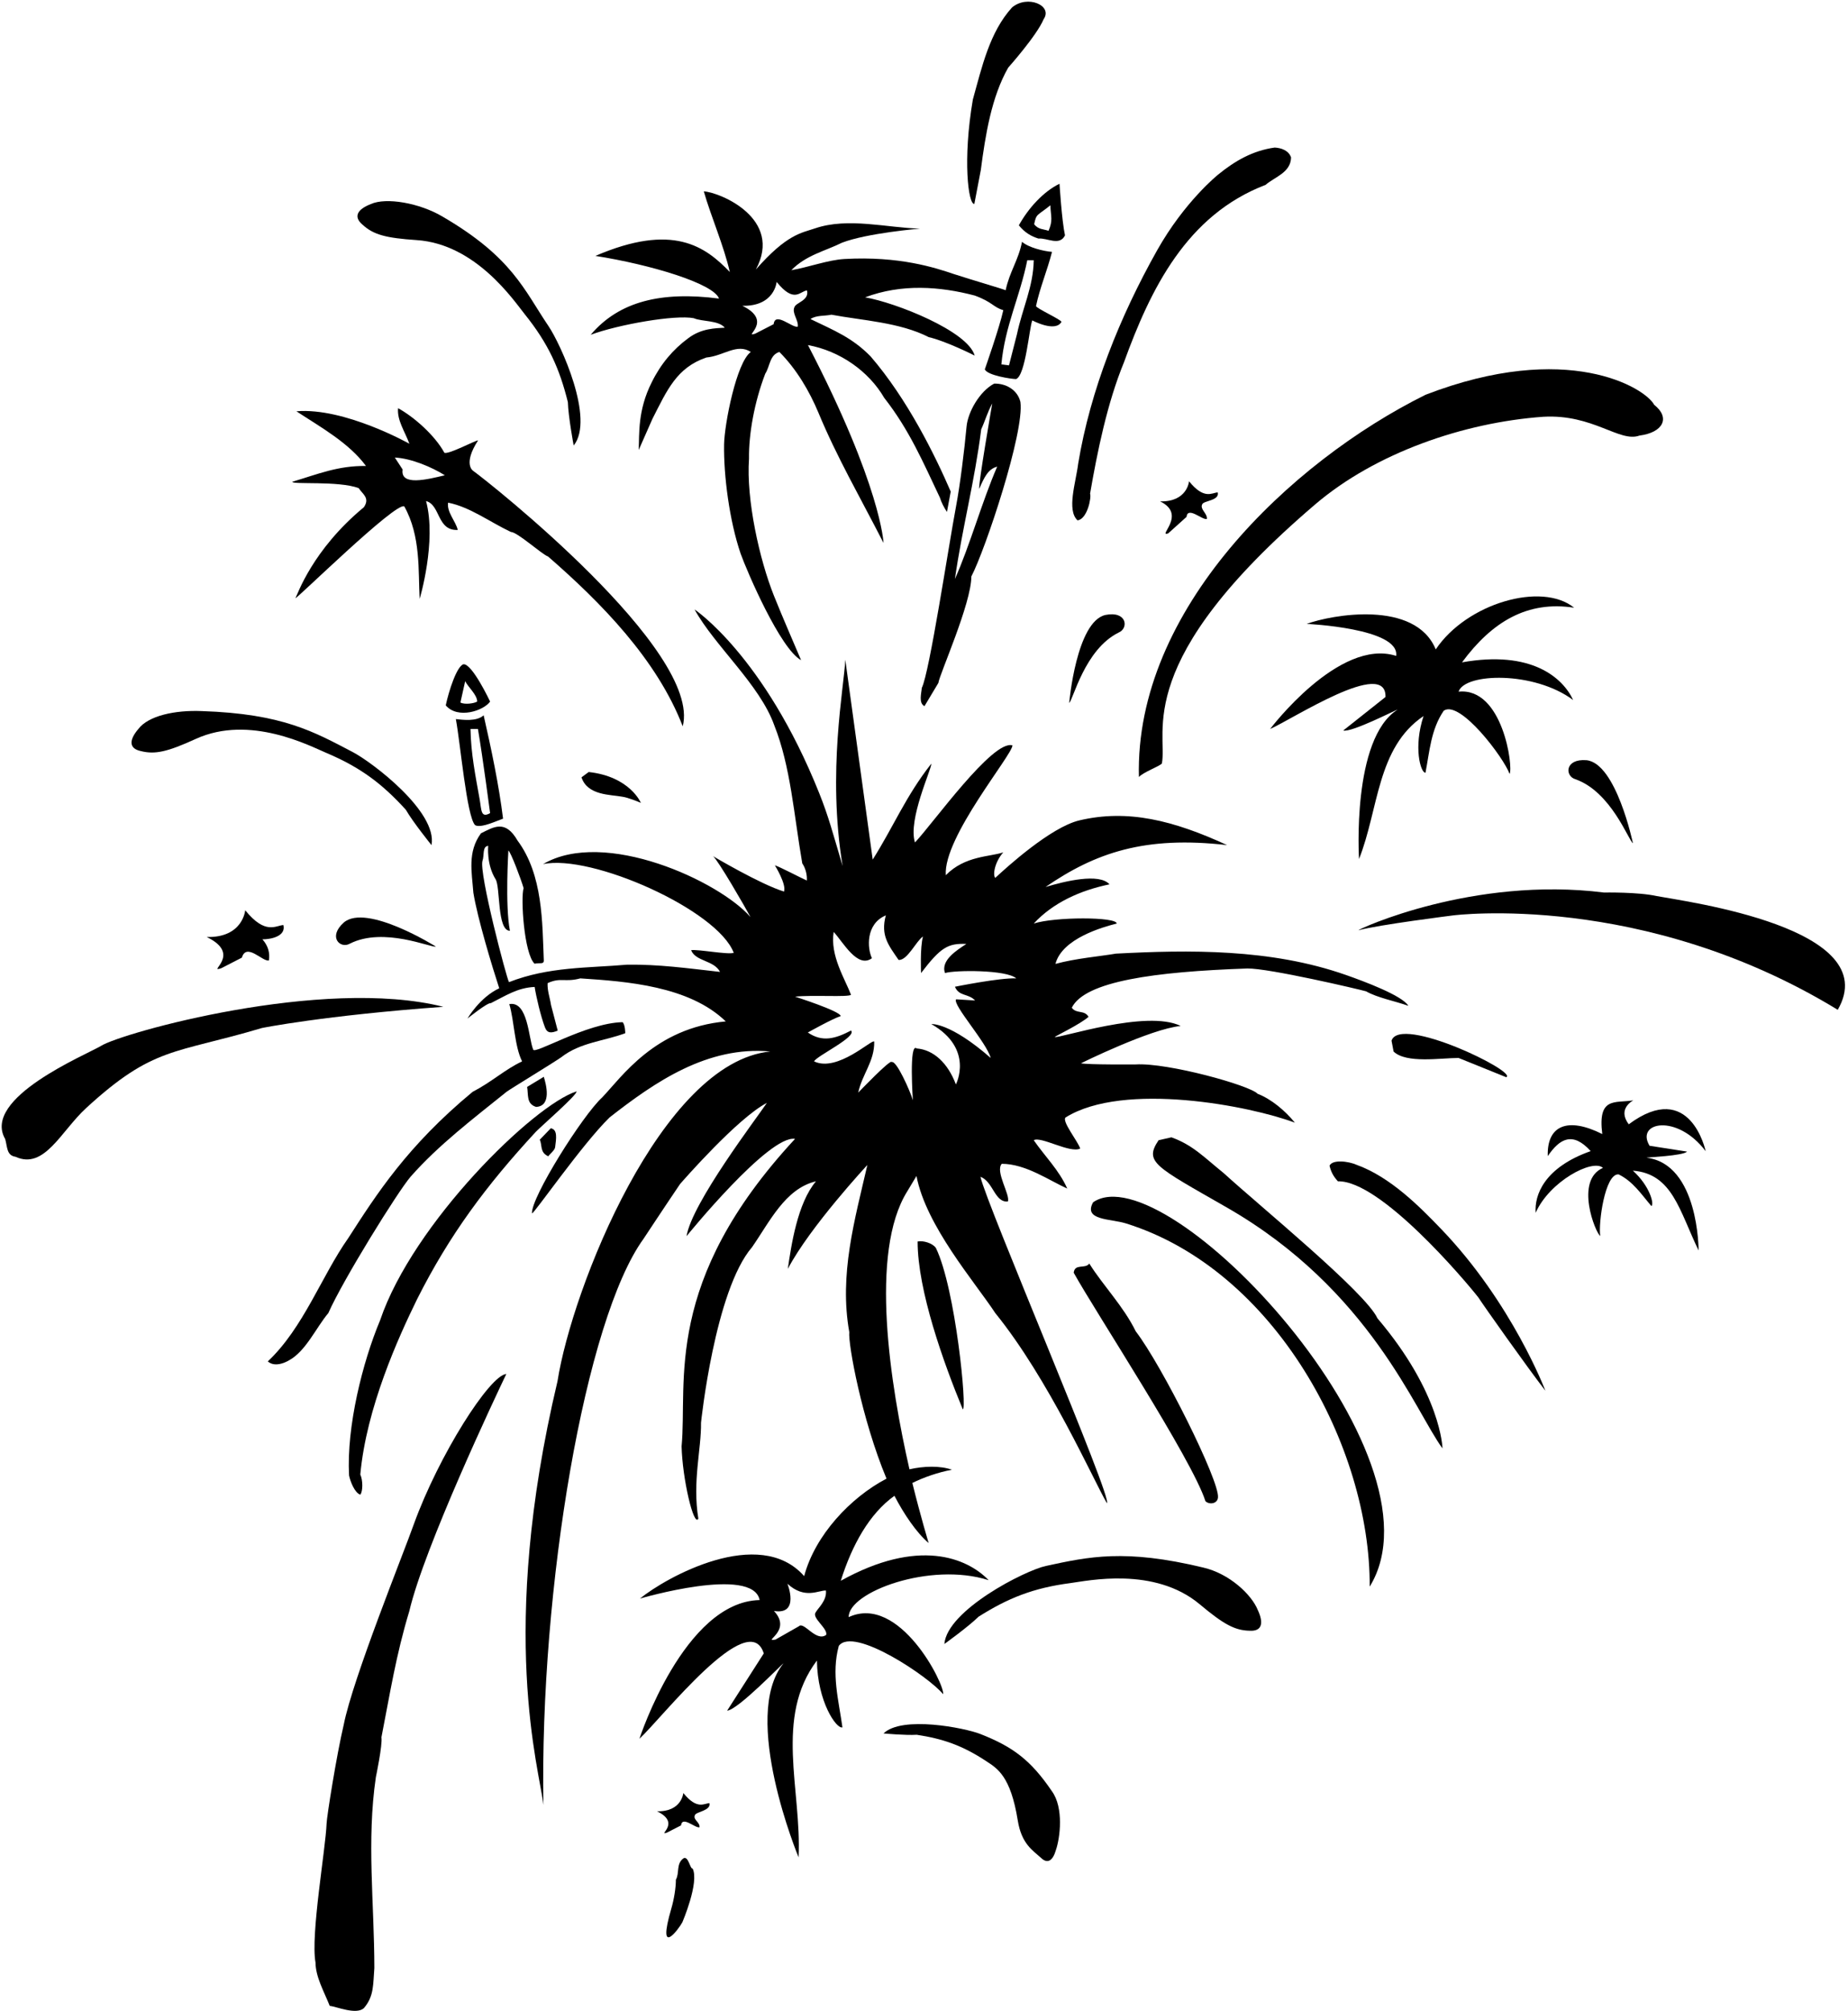 <?xml version="1.0" encoding="UTF-8"?>
<svg xmlns="http://www.w3.org/2000/svg" xmlns:xlink="http://www.w3.org/1999/xlink" width="500pt" height="544pt" viewBox="0 0 500 544" version="1.1">
<g id="surface1">
<path style=" stroke:none;fill-rule:nonzero;fill:rgb(0%,0%,0%);fill-opacity:1;" d="M 255.18 458.312 C 255.648 455.684 243.355 431.09 229.621 437.453 C 229.5 430.703 251.688 422.395 267.492 427.461 C 261.629 421.379 248.445 415.961 227.48 427.625 C 230.527 417.945 235.207 409.492 242 404.629 C 244.555 409.578 248.027 414.688 251.262 417.414 C 251.262 417.414 249.109 410.34 246.848 401.16 C 249.844 399.664 253.879 398.25 257.57 397.59 C 254.43 396.441 249.812 396.594 246.066 397.465 C 240.914 374.836 235.113 338.777 245.492 322.242 L 247.965 318.121 C 250.539 331.613 263.727 346.758 269.285 355.203 C 283.758 373.07 295.656 400.008 299.465 406.598 C 301.422 406.188 266.918 325.848 265.27 318.328 C 268.773 319.668 269.082 325.332 272.688 325.023 C 273.406 323.273 269.184 316.887 271.039 314.824 C 277.527 314.824 283.914 319.359 288.754 321.52 C 286.59 316.578 282.676 312.766 279.691 308.441 C 281.648 307.309 289.477 312.047 292.258 310.707 C 291.742 308.852 287.105 303.188 288.344 302.262 C 304.102 292.477 338.348 299.172 350.348 303.703 C 347.672 300.406 343.961 297.316 340.254 295.875 C 338.195 293.609 315.945 287.43 307.293 287.941 C 307.293 287.941 294.215 288.047 292.461 287.633 C 292.461 287.633 311.312 278.312 319.449 277.539 C 310.281 273.008 286.695 280.938 285.355 280.527 C 285.664 280.219 292.152 277.129 294.523 275.066 C 293.391 273.109 291.227 274.348 289.988 272.598 C 293.543 265.438 312.34 262.863 337.473 261.988 C 343.242 261.883 367.859 267.652 369.609 268.168 C 372.699 269.918 377.23 270.742 381.043 272.082 C 379.395 269.301 368.992 265.438 364.148 263.738 C 343.719 256.566 321.508 256.941 301.938 257.969 C 297.715 258.691 290.969 259.258 285.562 260.75 C 287.363 253.852 298.438 250.762 302.145 249.832 C 302.145 247.98 285.355 247.98 279.691 249.832 C 284.941 244.168 292.258 240.871 300.188 239.223 C 297.406 236.082 288.031 238.398 282.883 239.945 C 296.375 230.676 309.766 226.039 332.016 228.613 C 317.492 221.922 305.133 218.828 292.051 221.922 C 284.223 223.77 272.172 234.797 269.285 237.473 C 268.566 236.754 269.082 233.25 271.449 230.57 C 267.844 231.809 261.098 231.449 255.898 236.754 C 255.176 226.453 274.023 204.102 273.922 201.629 C 268.566 200.031 252.293 222.949 247.555 227.895 C 245.598 221.715 252.086 208.016 251.984 206.574 C 245.082 215.328 241.785 223.566 236.121 232.527 L 228.703 178.453 C 228.395 185.871 223.762 208.785 227.984 234.281 C 225.305 225.27 224.184 220.891 221.648 214.555 C 206.766 177.371 187.918 164.859 187.918 164.859 C 193.375 174.746 205.582 185.199 209.496 196.223 C 213.926 207.348 214.801 220.477 217.066 233.559 C 217.992 234.898 218.406 236.754 218.301 238.195 C 216.652 237.473 210.988 234.484 209.648 234.074 C 209.648 234.074 212.844 239.223 212.121 241.18 C 205.734 239.223 192.914 231.602 192.914 231.602 C 194.254 232.633 201.512 245.199 203.059 248.082 C 194.664 238.398 163.508 223.98 146.922 233.766 C 159.902 230.934 194.148 246.125 198.527 257.766 C 196.672 258.277 188.844 256.734 186.988 257.043 C 188.227 260.133 193.172 259.723 194.816 262.914 C 185.652 261.883 178.34 260.855 169.688 260.957 C 159.078 261.883 148.527 261.457 137.715 265.68 C 137.094 264.754 129.516 236.031 130.547 232.84 C 131.062 231.5 130.441 228.926 132.09 228.82 C 132.09 228.82 131.578 233.766 134.047 237.781 C 135.438 239.688 134.41 251.789 137.965 251.789 C 136.621 244.891 137.551 230.059 137.551 230.059 C 138.27 230.676 140.949 237.781 141.672 240.254 C 140.848 242.727 141.746 257.91 144.629 260.691 C 146.07 260.383 147.23 260.957 147.129 259.723 C 146.719 249.629 146.922 236.648 140.023 227.379 C 136.727 221.66 133.637 223.672 130.133 225.422 C 126.426 230.469 127.664 235.93 128.074 241.488 C 129.207 248.492 133.223 261.68 135.078 267.344 C 129.773 269.816 126.477 275.531 126.477 275.531 C 126.477 275.531 131.887 271.152 132.812 271.359 C 136.934 269.301 140.023 267.188 144.656 266.98 C 145.07 269.66 146.305 274.914 147.438 277.898 C 148.055 279.547 149.145 279.52 150.895 278.797 L 149.086 271.875 C 148.777 269.816 148.055 268.012 148.16 265.953 C 151.766 264.305 152.797 265.797 157.016 264.664 C 169.582 265.488 186.477 266.727 196.363 276.305 C 177.152 278.055 168.141 291.445 162.941 296.852 C 157.586 301.746 143.629 323.992 143.938 328.215 C 144.145 328.836 157.531 309.469 164.949 302.262 C 177.203 292.68 191.418 282.895 208.414 284.441 C 178.957 287.324 154.754 348.609 150.84 373.641 C 134.664 441.824 145.996 478.699 147.027 488.277 C 145.996 429.465 158.355 356.852 174.113 335.117 C 174.113 335.117 179.473 326.98 184.004 320.285 C 184.828 319.359 199.555 302.465 207.488 298.348 C 204.809 302.363 187.195 325.434 185.754 334.395 C 185.754 334.395 208.055 306.895 215.109 308.078 C 179.215 346.809 186.062 373.742 184.414 391.254 C 184.621 400.008 187.711 413.191 188.945 410.82 C 187.301 400.727 189.77 392.074 189.668 384.867 C 189.668 384.867 193.375 349.125 203.469 337.383 C 208.207 330.586 212.43 321.52 220.773 319.562 C 215.777 325.434 214.078 336.867 213.152 343.254 C 219.125 331.871 234.68 315.137 234.68 315.137 C 231.23 330.07 227.008 344.801 229.785 360.352 C 229.438 363.559 233.176 383.992 239.855 399.988 C 230.129 405.078 220.508 415.301 217.578 426.363 C 205.426 412.562 180.109 426.75 173.145 432.438 C 173.145 432.438 203.68 423.453 205.531 432.836 C 185.094 433.273 173.004 470.363 173.004 470.363 C 179.148 464.684 202.652 434.441 206.648 447.273 L 196.738 462.754 C 199.629 462.586 211.723 449.965 211.969 449.973 C 200.262 464.426 216.066 502.426 216.066 502.426 C 216.926 484.156 209.438 464.566 221.031 449.191 C 221.156 460.332 226.336 467.816 227.93 467.266 C 226.918 459.93 224.883 452.809 226.945 445.238 C 230.918 439.824 251.465 453.688 255.18 458.312 Z M 232.207 295.566 C 233.238 290.621 236.637 287.117 236.531 281.762 C 236.02 280.938 226.594 290.156 220.258 287.117 C 220.879 285.676 232 280.426 230.25 278.777 C 226 281 222.5 282 218.57 279.305 C 218.57 279.305 225.203 275.582 227.469 274.863 C 227.367 273.523 215.109 269.609 215.109 269.609 C 219.848 269.094 229.633 269.816 230.25 269.094 C 228.602 264.77 224.535 258.484 225.562 252.098 C 228.141 254.879 232 262.09 235.914 259.207 C 234.641 256.574 234.168 249.926 239.676 247.617 C 238.18 253.078 240.445 255.754 243.125 259.672 C 245.492 259.875 247.863 254.57 249.719 253.336 C 248.895 256.426 249.203 263.223 249.203 263.223 C 254.496 256.285 256.465 255.137 261.461 255.344 C 259.039 256.941 254.402 259.773 255.691 263.223 C 258.266 262.398 272.379 262.297 274.953 264.664 C 270.523 264.461 258.367 266.93 258.367 266.93 C 259.504 269.609 261.973 268.684 263.828 270.641 L 258.68 270.328 C 257.648 271.773 266.918 281.969 268.051 286.191 C 256.98 276.512 251.984 277.023 251.984 277.023 C 263.676 283.719 258.629 293.352 258.629 293.352 C 256.465 287.582 252.602 283.977 248.02 283.617 C 245.891 281.781 246.988 297.625 246.988 297.625 C 246.266 295.152 242.508 286.707 241.27 287.324 C 241.168 286.191 232.207 295.566 232.207 295.566 Z M 223.531 442.266 C 220.75 444.25 217.5 438.5 216.137 439.93 L 209.824 443.523 C 206.039 444.215 214.5 441.25 209.402 435.785 C 216.484 436.953 213.047 428.414 213.047 428.414 C 217.75 432.75 221.57 430.129 223.465 430.258 C 223.758 433.031 221.238 435.07 220.664 436.219 C 219.637 437.711 224.047 440.562 223.531 442.266 "/>
<path style=" stroke:none;fill-rule:nonzero;fill:rgb(0%,0%,0%);fill-opacity:1;" d="M 294.934 133.547 C 296.891 122.215 299.57 109.031 304.102 98.012 C 311.312 78.133 321.098 58.148 342.418 50.012 C 344.891 47.852 349.215 46.719 349.316 42.598 C 348.699 40.742 346.742 40.023 344.891 39.918 C 338.914 40.742 334.074 43.555 329.543 47.262 C 329.543 47.262 320.5 54.5 313.031 67.789 C 303.02 85.609 295.008 105.473 291.711 125.453 C 291.094 130.5 288.547 137.977 291.535 140.758 C 294.215 140.445 295.348 134.473 294.934 133.547 "/>
<path style=" stroke:none;fill-rule:nonzero;fill:rgb(0%,0%,0%);fill-opacity:1;" d="M 184.879 485.031 C 184.879 485.031 184.469 490.133 177.773 489.977 C 184.469 493.223 177.668 496.672 180.449 495.746 L 184.262 493.789 C 184.57 491.109 188.121 494.613 189.258 494.305 C 189.461 492.965 187.402 492.242 188.02 491.008 C 188.328 490.082 192.449 489.824 191.934 487.762 C 190.492 487.867 188.586 489.617 184.879 485.031 "/>
<path style=" stroke:none;fill-rule:nonzero;fill:rgb(0%,0%,0%);fill-opacity:1;" d="M 263.621 55.164 L 265.371 45.996 C 266.609 36.52 268.258 26.219 272.789 18.289 C 272.789 18.289 280.508 9.637 282.363 5.207 C 284.938 1.5 278 -1.5 273.82 2.016 C 267.746 8.711 265.684 18.082 263.215 26.941 C 260.434 43.215 261.973 55.367 263.621 55.164 "/>
<path style=" stroke:none;fill-rule:nonzero;fill:rgb(0%,0%,0%);fill-opacity:1;" d="M 275.664 60.957 C 277.27 62.934 279 63.922 280.977 64.539 C 283.328 64.293 286.664 66.641 288.148 63.676 C 287.281 59.719 286.664 49.711 286.664 49.711 C 282.34 51.809 278.258 56.258 275.664 60.957 Z M 284.184 55.539 C 284.309 58.629 284.934 59.598 283.695 62.438 C 282.34 61.945 280.914 62.129 279.805 60.648 C 280.422 57.68 280.598 58.445 284.184 55.539 "/>
<path style=" stroke:none;fill-rule:nonzero;fill:rgb(0%,0%,0%);fill-opacity:1;" d="M 308.145 210.191 C 309.336 208.879 313.535 207.383 314.359 206.547 C 316 198 306 179 355.84 136.445 C 372.199 122.477 396.094 114.281 417.531 112.742 C 431.047 111.969 438.16 119.785 443.574 117.828 C 450 117 452 113 447.566 109.512 C 445.102 104.867 424 92 385.695 106.793 C 349 125 307 165 308.145 210.191 "/>
<path style=" stroke:none;fill-rule:nonzero;fill:rgb(0%,0%,0%);fill-opacity:1;" d="M 97.031 132.035 C 98.168 133.734 100.125 134.703 98.465 137.195 C 84.453 148.789 80.473 160.91 79.949 161.777 C 79.629 162.672 107.176 135.578 109.387 136.992 C 113.891 145.027 113.133 154.48 113.547 162.004 C 113.547 162.004 118.188 146.473 115.277 135.547 C 119.199 136.551 118.188 143.641 123.855 143.355 C 123.316 141.008 120.824 138.52 121.242 135.977 C 127.121 137.121 132.527 141.215 138.215 143.895 C 139.98 143.906 146.691 150.031 148.289 150.543 C 162.621 163.012 177.734 178.383 184.723 196.48 C 190 176 131.934 130.141 128.02 127.371 C 128.02 127.371 125.141 125.613 129.355 119.129 C 128.742 119.055 121.18 123.098 120.223 122.461 C 117.602 117.672 111.887 112.703 107.703 110.422 C 107.402 113.707 109.523 116.668 110.766 120.039 C 110.766 120.039 93.211 110.164 80.199 111.262 C 86.629 115.484 94.402 119.773 99.02 126.055 C 91.453 125.945 85.977 128.273 79.078 130.324 C 78.977 131.145 91.574 130.008 97.031 132.035 Z M 120.359 128.57 C 115.703 129.668 108.25 131.602 108.934 127.004 L 106.824 123.773 C 111.363 123.996 116.969 126.438 120.359 128.57 "/>
<path style=" stroke:none;fill-rule:nonzero;fill:rgb(0%,0%,0%);fill-opacity:1;" d="M 159.82 90.562 C 167.367 87.762 182.711 85.094 187.699 86.074 C 189.953 87.051 194.434 86.598 196.094 88.652 C 193.633 88.793 189.77 88.793 186.215 91.492 C 182.102 94.523 178.777 98.438 176.328 103.43 C 172.5 111 173.004 117.422 172.809 121.727 L 176.523 113.312 C 180.5 105.5 183.094 99.449 191.117 96.711 C 195.715 96.316 199.422 92.762 203.141 95.211 C 199.25 98 196 114.75 195.91 120.227 C 195.773 128.641 197.348 140.852 200.383 149.758 C 202.152 154.703 211.145 175.57 216.742 178.578 C 214.297 172.805 211.855 167.285 209.402 161.16 C 205.48 151.363 201.867 135.133 202.652 124.074 C 202.555 117.422 204.117 108.715 207.055 101.078 C 208.328 99.121 208.23 95.992 210.871 95.211 C 215.469 99.809 218.992 105.777 221.438 111.648 C 226.43 123.684 232.789 134.645 239.051 146.875 C 239.051 146.875 238.438 131.539 218.602 93.352 C 227.211 94.914 235.039 100.395 239.246 107.637 C 246 116.246 249.719 124.957 254.316 134.645 C 254.684 135.887 255.414 137.297 256.211 138.488 L 257.23 132.973 C 252.98 123.137 245.5 107.934 235.527 96.383 C 230.539 91.297 225.547 89.34 219.285 86.305 C 220.852 85.23 223.102 85.523 224.961 85.133 C 233.277 86.695 243.453 87.188 251.281 91.199 C 255.98 92.273 263.711 96.188 263.711 96.188 C 261.871 89.566 242.301 81.84 234.062 80.434 C 243.945 76.715 254.273 77.465 263.711 79.945 C 268.566 81.711 268.688 83.094 271.461 83.902 C 270.426 88.629 266.449 99.922 266.449 99.922 C 267.168 101.57 273.688 102.543 274.922 102.543 C 277.496 101.512 278.477 88.629 279.301 86.672 C 279.301 86.672 285.5 90 287.184 87.094 C 287.297 86.531 280.195 83.336 280.312 82.777 C 281.352 77.82 283.312 73.309 284.633 68.141 C 282.266 67.934 278.273 66.957 276.523 65.41 C 275.535 70.449 273.141 73.496 272.094 78.516 C 271.195 78.117 263.16 75.789 258.008 74.113 C 253.117 72.453 243.332 69.223 228.484 70.062 C 224.047 70.312 218.699 72.312 214.102 73.094 C 218.113 68.984 223.297 67.91 227.801 65.66 C 234.574 63.043 248.934 61.844 248.934 61.844 C 240.129 61.648 229.465 58.727 220.555 61.766 C 216.809 63.043 212.945 63.301 204.512 72.898 C 211.914 59.18 194.922 52.059 190.422 51.766 C 192.379 58.613 195.801 66.344 197.465 73.586 C 190.801 66.648 182.047 60.211 161.09 69.227 C 175.867 71.539 193.117 76.691 194.539 80.77 C 178.957 78.75 167.5 81.5 159.82 90.562 Z M 277.938 70.406 L 279.691 70.406 C 279.586 77.516 276.602 83.488 275.156 90.391 L 272.996 98.836 L 270.934 98.578 C 271.863 88.277 275.98 80.191 277.938 70.406 Z M 210.129 76.262 C 214.969 82.246 216.461 78.711 218.344 78.574 C 219.016 81.266 215.367 81.844 214.961 83.055 C 214.156 84.672 216.113 86.621 215.844 88.371 C 214.363 88.773 209.723 84.199 209.32 87.695 L 204.34 90.254 C 200.711 91.465 209.59 86.957 200.844 82.719 C 209.59 82.922 210.129 76.262 210.129 76.262 "/>
<path style=" stroke:none;fill-rule:nonzero;fill:rgb(0%,0%,0%);fill-opacity:1;" d="M 268.977 103.777 C 265.062 105.84 261.871 111.453 261.512 115.418 C 260.945 121.645 259.766 131.195 258.648 137.098 C 256.676 147.52 251.469 182.059 249.406 186.074 C 249.305 187.52 248.48 190.195 250.129 191.02 L 253.891 184.738 C 254.145 182.523 262.812 163.254 262.812 155.941 C 266.621 148.629 277.219 116.859 276.086 108.723 C 275.262 105.324 271.965 103.676 268.977 103.777 Z M 258.367 156.617 C 260.324 142.918 263.727 130.148 265.477 116.141 C 266.609 113.668 267.125 111.605 268.465 109.137 C 268.465 109.137 264.551 131.691 264.961 132.207 C 266.25 129.219 267.328 126.852 269.801 126.234 C 265.684 135.711 262.387 147.656 258.367 156.617 "/>
<path style=" stroke:none;fill-rule:nonzero;fill:rgb(0%,0%,0%);fill-opacity:1;" d="M 425.641 189.371 C 422.809 183.297 414.312 175.828 395.566 179.176 C 403.703 168.152 413.281 162.438 425.898 164.395 C 417.145 157.285 396.801 163.211 388.457 175.672 C 382.895 162.18 360.234 166.301 353.539 168.773 C 353.539 168.773 378.777 169.906 377.746 177.426 C 362.297 172.48 343.652 197.199 343.652 197.199 C 349.73 194.523 375.172 177.887 374.863 188.547 L 363.43 197.613 C 365.645 198.23 377.977 191.879 378.156 191.945 C 365.645 199.773 367.703 232.375 367.703 232.375 C 373.059 218.883 372.492 202.246 385.16 193.699 C 382.383 202.094 384.34 209.047 385.676 209.047 C 386.809 203.277 387.117 197.406 390.621 192.258 C 394.996 189.219 406.844 204.926 408.441 209.355 C 409.469 207.5 406.586 185.871 394.637 187.105 C 396.285 182.008 415.086 181.492 425.641 189.371 "/>
<path style=" stroke:none;fill-rule:nonzero;fill:rgb(0%,0%,0%);fill-opacity:1;" d="M 132.605 189.785 C 132.605 189.785 127.766 179.484 125.395 179.691 C 123.594 180.203 121.43 186.898 120.605 190.812 C 123.852 194.625 130.855 192.258 132.605 189.785 Z M 124.57 190.039 L 125.859 184.273 C 126.684 185.922 129.105 187.93 129.105 189.785 C 128.281 190.301 125.703 190.66 124.57 190.039 "/>
<path style=" stroke:none;fill-rule:nonzero;fill:rgb(0%,0%,0%);fill-opacity:1;" d="M 136.109 221.457 C 134.977 212.289 132.914 202.555 130.855 193.492 C 129.004 195.242 125.191 194.727 123.336 194.523 C 124.57 201.113 126.273 220.84 128.539 223.207 C 130.082 224.137 134.562 221.973 136.109 221.457 Z M 129.312 197.199 C 130.648 205.027 132.605 219.965 132.605 219.965 C 130.031 221.406 130.289 219.086 129.773 216.203 C 128.637 209.836 127.406 203.793 127.301 197.199 L 129.312 197.199 "/>
<path style=" stroke:none;fill-rule:nonzero;fill:rgb(0%,0%,0%);fill-opacity:1;" d="M 38.105 203.176 C 41.965 204.152 45.312 203.379 52.988 199.879 C 67.598 193.211 83.938 201.836 88.215 203.637 C 97.688 207.633 103.508 212.137 109.793 219.035 C 111.75 222.434 116.746 228.613 116.746 228.613 C 118.445 219.602 100.648 206.16 95.422 203.434 C 84.969 197.973 76.473 193.078 54.637 192.359 C 47.375 192.051 40.164 193.594 37.434 197.199 C 35.016 200.031 34.707 202.453 38.105 203.176 "/>
<path style=" stroke:none;fill-rule:nonzero;fill:rgb(0%,0%,0%);fill-opacity:1;" d="M 426.258 210.797 C 435.941 214.195 440.68 227.48 441.812 228.102 C 441.812 228.102 437.281 206.469 429.246 205.645 C 423.324 205.184 423.375 209.973 426.258 210.797 "/>
<path style=" stroke:none;fill-rule:nonzero;fill:rgb(0%,0%,0%);fill-opacity:1;" d="M 157.328 210.281 C 158.973 215.227 165.152 214.914 168.449 215.535 C 169.891 215.738 172.672 216.871 173.395 217.184 C 173.395 217.184 170.461 210.074 159.281 208.84 L 157.328 210.281 "/>
<path style=" stroke:none;fill-rule:nonzero;fill:rgb(0%,0%,0%);fill-opacity:1;" d="M 147.129 291.289 L 142.621 294.023 C 142.996 296.195 142.367 298.598 145.051 299.434 C 149.352 299.199 147.746 293.246 147.129 291.289 "/>
<path style=" stroke:none;fill-rule:nonzero;fill:rgb(0%,0%,0%);fill-opacity:1;" d="M 111.078 318.328 C 118.703 309.676 127.973 302.672 137.035 295.359 C 138.164 294.516 149.602 287.582 151.867 285.984 C 157.016 281.969 163.402 281.66 169.172 279.496 C 169.172 279.496 169.172 277.23 168.449 276.512 C 158.562 276.715 144.348 285.523 144.246 283.875 C 143.008 280.887 142.848 270.695 137.801 271.625 C 139.141 276.156 139.199 283 141.258 287.117 C 136.469 289.387 133.223 292.578 127.867 295.359 C 110.203 309.984 101.859 323.066 94.238 334.91 C 87.027 345.109 82.137 359.168 72.453 368.281 C 74.668 370.238 78.223 367.973 78.223 367.973 C 82.754 365.504 85.535 359.117 88.832 355.203 C 92.848 346.137 107.629 322.344 111.078 318.328 "/>
<path style=" stroke:none;fill-rule:nonzero;fill:rgb(0%,0%,0%);fill-opacity:1;" d="M 155.98 295.242 C 144.395 298.91 111.75 330.844 102.84 357.16 C 98.102 368.438 93.723 385.945 94.445 399.133 C 94.754 400.676 95.938 403.816 97.484 404.332 C 98.203 403.406 98.203 400.418 97.484 398.875 C 99.133 380.797 107.785 361.793 112.828 351.492 C 121.633 333.988 131.578 320.672 144.93 306.215 C 146.145 304.898 156.348 296.047 155.98 295.242 "/>
<path style=" stroke:none;fill-rule:nonzero;fill:rgb(0%,0%,0%);fill-opacity:1;" d="M 146.039 308.309 C 146.785 309.883 145.992 311.707 148.34 312.793 C 148.754 312.176 150.094 311.164 150.195 310.344 C 150.5 308 150.914 305.562 149.027 305.207 L 146.039 308.309 "/>
<path style=" stroke:none;fill-rule:nonzero;fill:rgb(0%,0%,0%);fill-opacity:1;" d="M 376.496 281.512 L 377.055 284.457 C 380.5 287.75 389.797 286.191 394.637 286.191 L 407.527 291.398 C 410.75 290 378.812 274.457 376.496 281.512 "/>
<path style=" stroke:none;fill-rule:nonzero;fill:rgb(0%,0%,0%);fill-opacity:1;" d="M 331.117 317.371 C 325.762 313.047 322.75 309.75 316.945 307.66 L 313.473 308.441 C 309.508 314.363 312.5 315.5 331.918 326.633 C 370.719 348.883 383 382 390.285 391.809 C 390.285 391.809 390 377 372.684 356.617 C 369.488 349.613 340.797 326.23 331.117 317.371 "/>
<path style=" stroke:none;fill-rule:nonzero;fill:rgb(0%,0%,0%);fill-opacity:1;" d="M 367.137 315.137 C 364.871 314.105 360.492 313.59 359.723 315.34 C 360.133 317.094 360.855 318.328 361.988 319.562 C 373.422 319.254 396.285 346.242 399.992 350.98 C 401.23 352.938 413.18 369.828 418.121 376.215 C 418.121 376.215 409.16 352.473 389.898 332.438 C 384.035 326.34 376.199 318.43 367.137 315.137 "/>
<path style=" stroke:none;fill-rule:nonzero;fill:rgb(0%,0%,0%);fill-opacity:1;" d="M 295.758 325.227 C 293 330.16 300.5 329.66 304.617 330.941 C 345.004 343.523 370.793 391.453 370.59 429.203 C 392.5 393.66 315.5 311.66 295.758 325.227 "/>
<path style=" stroke:none;fill-rule:nonzero;fill:rgb(0%,0%,0%);fill-opacity:1;" d="M 448.234 242.395 C 443.246 241.273 433.98 241.441 433.98 241.441 C 398.547 236.992 367.551 251.336 367.516 251.66 C 372.883 250.168 393.203 247.625 393.203 247.625 C 393.203 247.625 444.5 241 497.227 273.168 C 510 251 456.262 243.91 448.234 242.395 "/>
<path style=" stroke:none;fill-rule:nonzero;fill:rgb(0%,0%,0%);fill-opacity:1;" d="M 248.273 335.84 C 248.273 349.125 255.332 368.746 260.48 381.211 C 261.719 381.621 258.574 348.609 253.219 337.59 C 252.293 336.25 249.719 335.527 248.273 335.84 "/>
<path style=" stroke:none;fill-rule:nonzero;fill:rgb(0%,0%,0%);fill-opacity:1;" d="M 290.504 344.285 C 296.375 354.895 322.539 394.754 326.145 406.086 C 327.172 407.113 329.438 406.805 329.543 405.055 C 329.953 400.523 314.402 369.414 307.293 360.145 C 303.895 353.246 298.539 347.891 294.727 341.812 C 293.594 343.355 290.812 341.711 290.504 344.285 "/>
<path style=" stroke:none;fill-rule:nonzero;fill:rgb(0%,0%,0%);fill-opacity:1;" d="M 111.949 412.367 C 109.25 420.031 95.426 454.184 93.008 466.527 C 91.051 474.785 88.398 491.543 88.359 493.344 C 88.109 500.086 84 523.453 85.363 530.875 C 85.41 534.82 87.602 538.59 89.219 542.625 C 90.891 542.738 96.488 545.195 98.504 543.164 C 101.25 539.938 100.926 536.664 101.285 532.395 C 101.273 514.73 99.164 497.965 101.695 480.746 C 101.695 480.746 103.535 471.969 103.203 469.965 C 105.543 458.02 107.148 447.688 110.738 435.852 C 114.84 418.391 134.223 377.449 136.992 371.676 C 132.5 372 118.703 393.672 111.949 412.367 "/>
<path style=" stroke:none;fill-rule:nonzero;fill:rgb(0%,0%,0%);fill-opacity:1;" d="M 27.344 282.922 C 23.23 285.387 -5 297 1.398 308.117 C 2.016 310.191 1.73 312.559 4.199 312.922 C 12 316.5 16.5 306 23.285 299.766 C 41.578 282.965 47.145 285.16 70.863 278.09 C 70.863 278.09 87.543 274.707 119.949 272.352 C 87.285 264.148 32.758 279.461 27.344 282.922 "/>
<path style=" stroke:none;fill-rule:nonzero;fill:rgb(0%,0%,0%);fill-opacity:1;" d="M 184.93 502.699 C 182.871 504.141 183.898 506.715 182.871 508.465 C 182.871 510.73 182.355 513.82 181.633 516.293 C 177.668 529.891 183.59 521.906 184.621 520 C 184.621 520 189.258 509.188 187.402 505.477 C 186.68 505.582 186.27 501.977 184.93 502.699 "/>
<path style=" stroke:none;fill-rule:nonzero;fill:rgb(0%,0%,0%);fill-opacity:1;" d="M 302.672 171.113 C 305.438 169.953 304.918 165.191 299.094 166.355 C 291.215 168.129 289.285 190.145 289.285 190.145 C 290.336 189.395 293.461 175.641 302.672 171.113 "/>
<path style=" stroke:none;fill-rule:nonzero;fill:rgb(0%,0%,0%);fill-opacity:1;" d="M 461.488 311.414 C 461.488 311.414 457.363 291.746 440.684 304.133 C 437.445 299.883 441.926 297.66 441.926 297.66 C 436.969 298.469 432.238 296.582 433.516 306.777 C 424.078 302.039 418.5 304.5 418.77 312.738 C 422 308 425.5 306 430.379 311.391 C 417.734 315.848 415.121 323.371 415.496 328.074 C 419.23 319.586 430.922 313.375 433.699 315.926 C 425.953 319.316 431.695 333.566 432.969 334.344 C 432.41 331.078 434.215 317.344 437.949 317.688 C 441.883 319.625 444.109 323.113 446.805 326.254 C 447.625 325.785 446.41 320.852 441.793 316.676 C 452.52 317.512 454.355 327.496 459.578 338.27 C 459.578 338.27 459.652 314.883 445.473 313.172 C 445.562 313.062 455.32 312.676 456.461 311.527 L 446.312 309.945 C 442.422 303.523 453.75 301.148 461.488 311.414 "/>
<path style=" stroke:none;fill-rule:nonzero;fill:rgb(0%,0%,0%);fill-opacity:1;" d="M 325.547 424.043 C 304.305 418.922 294.555 421.121 283.023 423.598 C 277.258 424.836 256.27 435.578 255.508 444.719 C 255.508 444.719 261.969 440.09 264.762 437.336 C 272.656 432.355 279.469 429.566 289.66 428.238 C 294.262 427.641 312.309 423.676 324.617 433.992 C 331.078 439.41 334.102 441.047 338.086 441.133 C 341.555 441.344 341.898 438.93 340.32 435.555 C 338.648 431.352 332.629 425.68 325.547 424.043 "/>
<path style=" stroke:none;fill-rule:nonzero;fill:rgb(0%,0%,0%);fill-opacity:1;" d="M 265.199 469.051 C 261.027 467.418 244.035 464.043 239.051 468.918 C 239.051 468.918 245.062 469.473 248.039 469.277 C 255.051 470.344 260.352 472.129 266.871 476.438 C 269.812 478.383 273.43 480.395 275.367 492.445 C 276.383 498.773 279.379 500.52 281.629 502.551 C 283.516 504.398 284.914 503.184 285.688 500.457 C 286.816 497.215 287.863 489.012 284.605 484.547 C 278.867 476.094 274 472.5 265.199 469.051 "/>
<path style=" stroke:none;fill-rule:nonzero;fill:rgb(0%,0%,0%);fill-opacity:1;" d="M 93.039 249.535 C 88.598 253.48 92.082 256.766 94.676 255.262 C 103.84 250.645 116.699 256.449 117.93 256.062 C 117.93 256.062 99.207 244.32 93.039 249.535 "/>
<path style=" stroke:none;fill-rule:nonzero;fill:rgb(0%,0%,0%);fill-opacity:1;" d="M 98.09 60.781 C 101.023 63.477 104.336 64.387 112.75 64.949 C 128.773 66.02 139.059 81.367 141.965 84.984 C 148.406 92.996 151.391 99.727 153.645 108.781 C 153.754 112.703 155.215 120.516 155.215 120.516 C 160.988 113.391 151.711 93.109 148.41 88.227 C 141.801 78.457 138.645 69.617 119.773 58.613 C 113.527 54.895 104.449 53.328 100.336 55.203 C 96.859 56.547 95.438 58.531 98.09 60.781 "/>
<path style=" stroke:none;fill-rule:nonzero;fill:rgb(0%,0%,0%);fill-opacity:1;" d="M 329.469 133.195 C 327.883 133.309 325.789 135.234 321.711 130.191 C 321.711 130.191 321.258 135.801 313.891 135.633 C 321.258 139.199 313.004 145.312 316.062 144.293 L 321.027 139.824 C 321.367 136.879 325.277 140.73 326.523 140.391 C 326.75 138.918 324.59 137.789 325.27 136.43 C 325.605 135.41 330.035 135.461 329.469 133.195 "/>
<path style=" stroke:none;fill-rule:nonzero;fill:rgb(0%,0%,0%);fill-opacity:1;" d="M 76.676 250.23 C 74.562 250.383 71.773 252.945 66.344 246.234 C 66.344 246.234 65.742 253.699 55.938 253.473 C 65.742 258.223 55.789 263.273 59.859 261.918 L 65.441 259.055 C 66.688 254.879 71.094 260.258 72.754 259.809 C 73.055 257.848 72.609 255.91 71 254.105 C 73.383 254.105 77.43 253.246 76.676 250.23 "/>
</g>
</svg>
